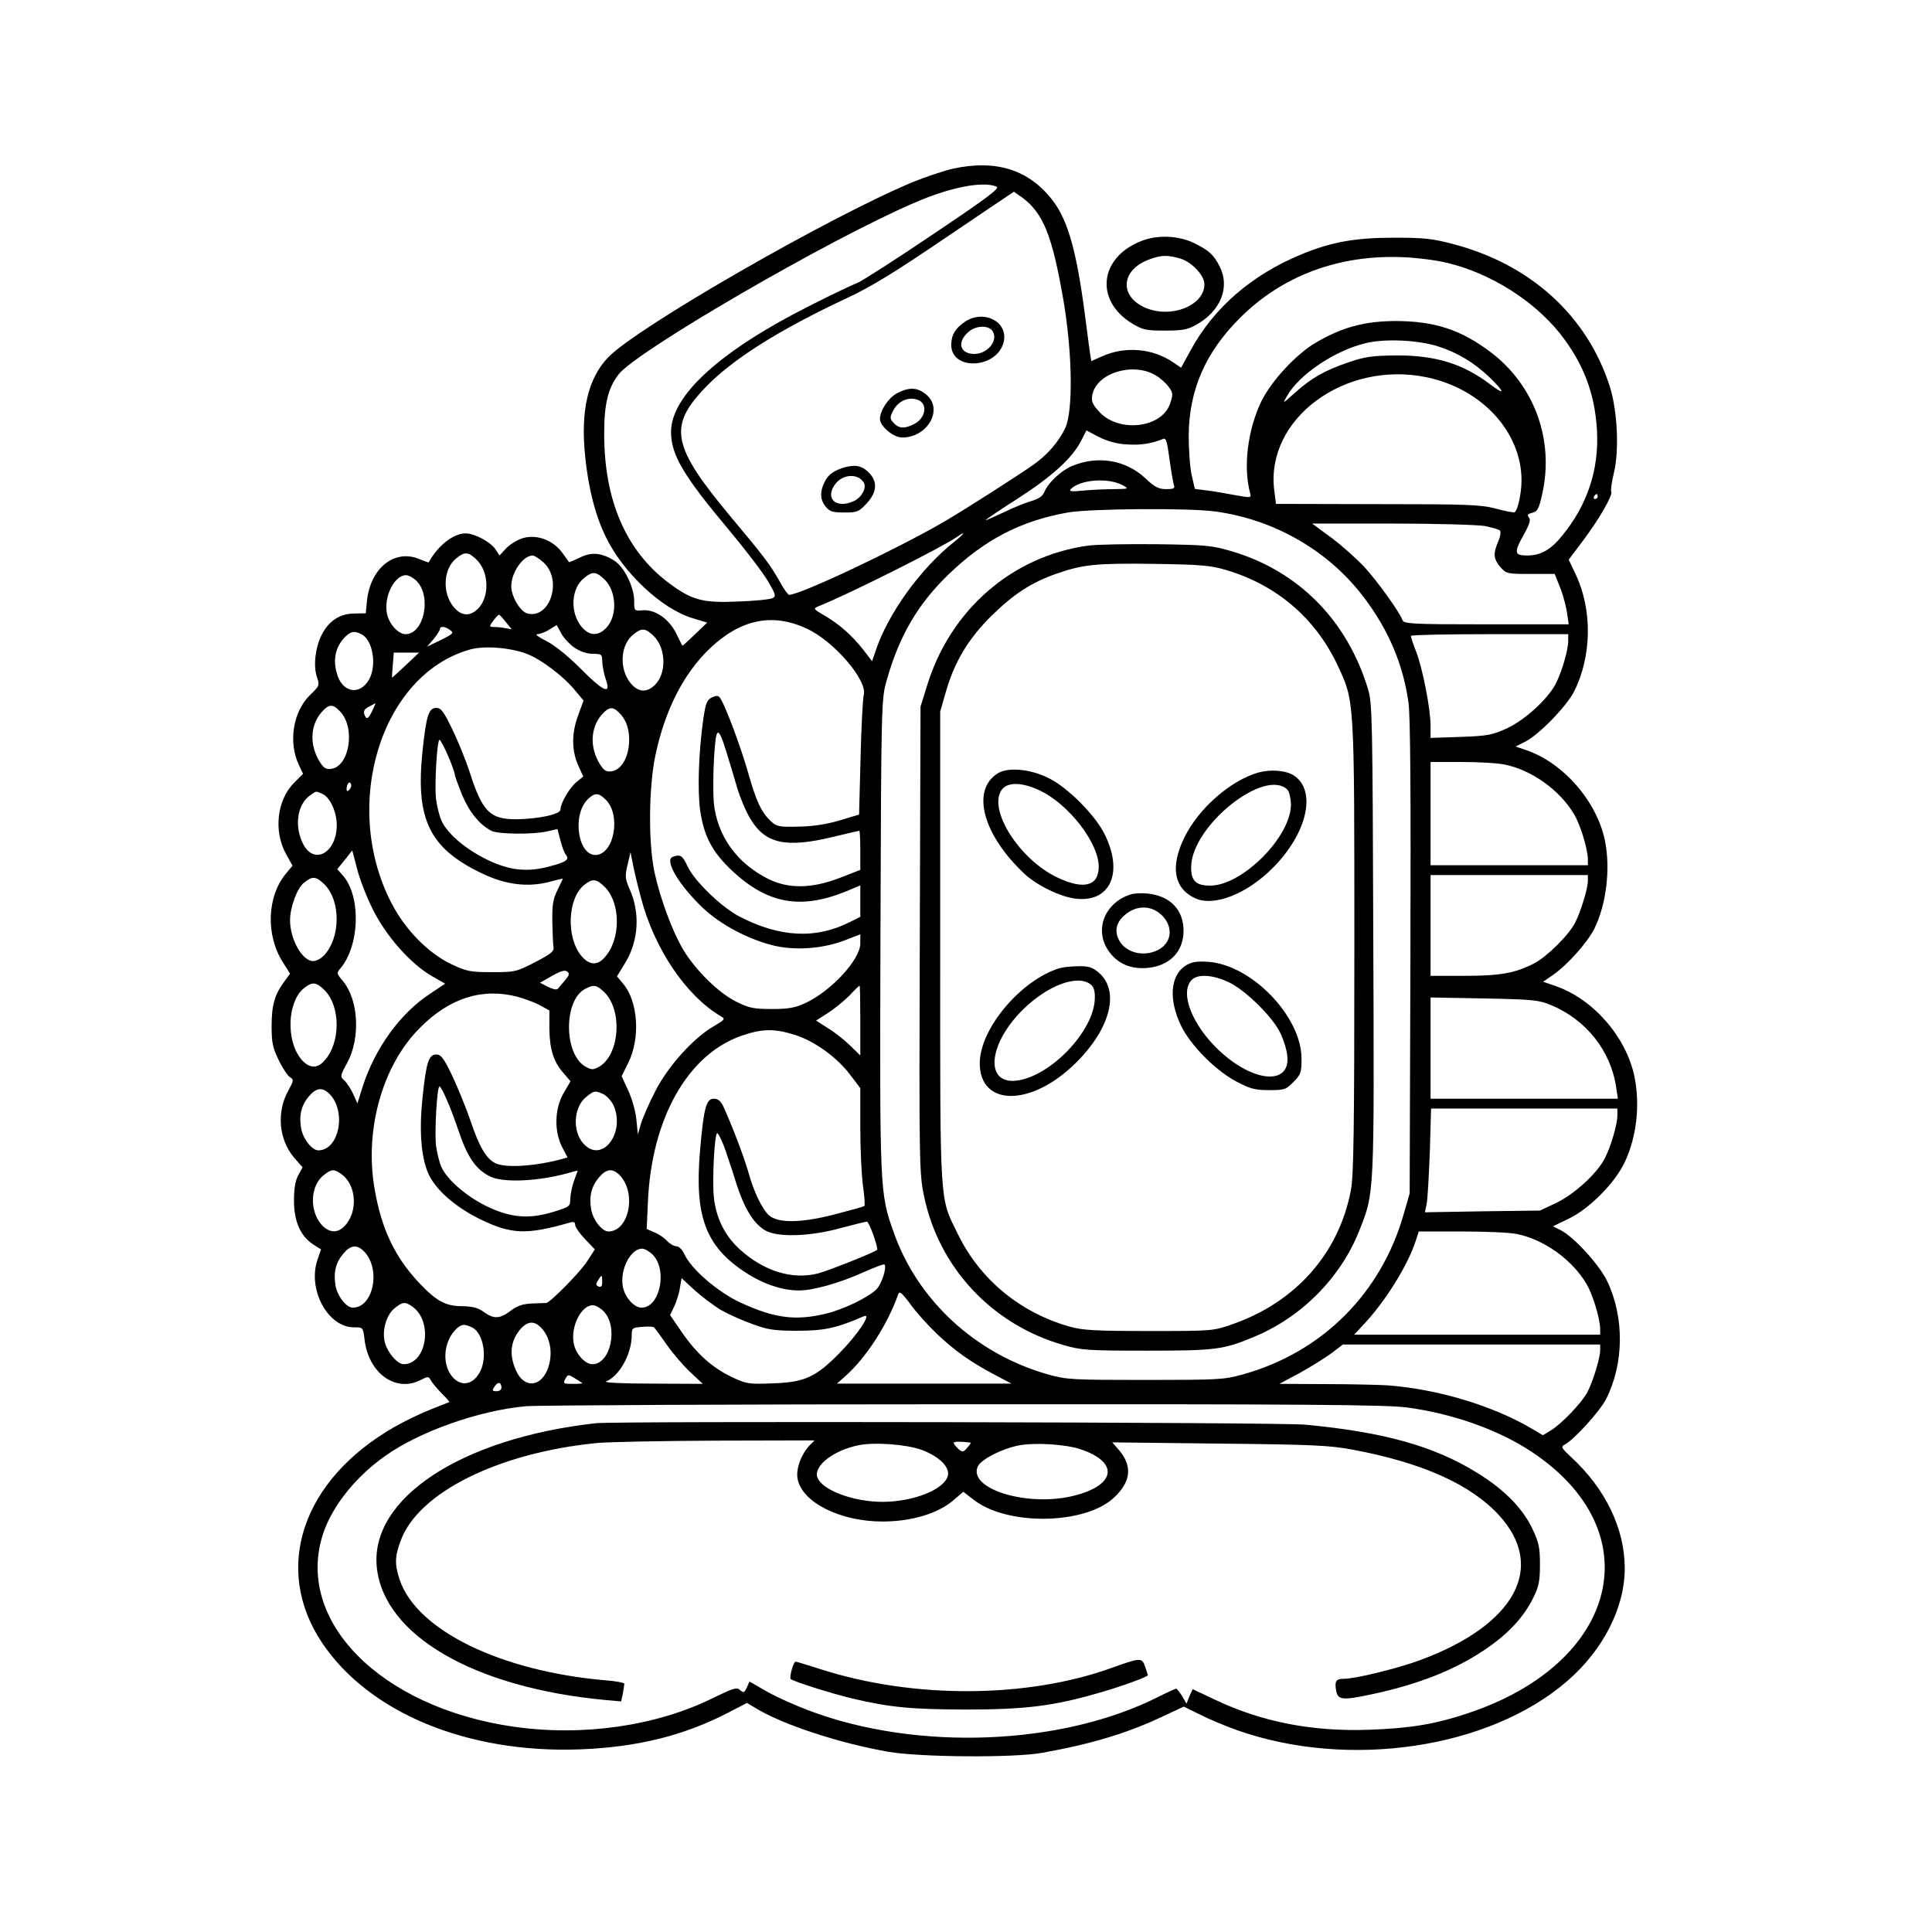 <?xml version="1.0" standalone="no"?>
<!DOCTYPE svg PUBLIC "-//W3C//DTD SVG 20010904//EN"
 "http://www.w3.org/TR/2001/REC-SVG-20010904/DTD/svg10.dtd">
<svg version="1.0" xmlns="http://www.w3.org/2000/svg"
 width="786pt" height="786pt" viewBox="0 0 786 786"
 preserveAspectRatio="xMidYMid meet">

<g transform="translate(0,786) scale(0.1,-0.1)"
fill="#000000" stroke="none">
<path d="M3878 7174 c-36 -8 -111 -33 -165 -55 -341 -142 -1125 -593 -1239
-713 -83 -87 -113 -219 -93 -406 13 -128 42 -240 84 -325 70 -145 228 -293
353 -330 l59 -18 -50 -48 c-28 -27 -51 -48 -51 -46 -1 1 -12 24 -26 52 -30 59
-87 97 -137 92 -32 -3 -33 -2 -33 38 0 57 -41 140 -82 165 -53 32 -92 35 -140
11 -23 -11 -42 -19 -43 -18 0 1 -13 18 -28 39 -38 51 -103 75 -159 59 -23 -7
-54 -26 -69 -42 l-27 -29 -16 25 c-20 30 -85 65 -122 65 -50 0 -114 -51 -150
-118 0 -1 -18 5 -39 14 -100 41 -198 -37 -212 -170 l-5 -51 -48 -1 c-58 -1
-102 -30 -131 -86 -26 -51 -35 -126 -20 -171 12 -36 11 -37 -27 -74 -70 -67
-90 -193 -46 -285 l17 -36 -36 -36 c-71 -71 -85 -199 -32 -293 l25 -45 -25
-30 c-79 -93 -85 -252 -14 -363 l29 -46 -23 -32 c-40 -53 -52 -97 -52 -182 0
-68 5 -89 29 -138 15 -32 36 -63 45 -69 17 -10 16 -14 -5 -53 -50 -88 -40
-201 22 -274 l35 -40 -18 -33 c-12 -23 -17 -55 -17 -103 0 -83 26 -143 77
-177 l33 -21 -14 -41 c-42 -121 41 -276 148 -276 37 0 37 0 43 -49 16 -138
127 -218 229 -165 29 15 32 15 41 -2 6 -11 26 -34 44 -53 19 -18 32 -34 31
-35 -2 -1 -35 -14 -73 -29 -39 -15 -106 -47 -148 -71 -378 -215 -499 -576
-297 -879 191 -285 591 -451 1050 -434 233 9 422 56 602 149 l77 40 35 -21
c107 -66 340 -143 541 -178 127 -22 511 -25 625 -4 197 35 344 79 486 146 l90
42 65 -32 c35 -18 104 -47 152 -64 454 -160 1026 -75 1343 200 146 126 234
298 234 459 0 160 -78 322 -215 449 -43 40 -46 45 -29 54 38 20 143 136 168
185 73 144 75 331 5 479 -32 67 -134 179 -189 208 l-32 16 62 30 c85 40 190
146 230 231 49 104 63 234 39 350 -34 161 -169 315 -322 367 l-49 17 42 29
c57 40 136 128 166 186 49 99 67 245 43 361 -34 161 -172 318 -325 368 l-38
13 40 20 c56 29 167 143 198 204 72 143 75 332 6 477 l-28 59 57 76 c66 87
124 188 116 201 -3 4 2 39 11 77 22 91 14 251 -16 348 -91 288 -321 499 -638
582 -82 22 -119 26 -237 26 -162 0 -258 -17 -381 -68 -201 -83 -355 -216 -449
-388 l-40 -73 -34 23 c-83 56 -193 65 -286 24 l-45 -20 -4 22 c-2 12 -11 79
-20 150 -35 272 -70 398 -133 481 -96 125 -229 168 -405 130z m176 -73 c16 -6
-35 -44 -255 -192 -151 -102 -290 -191 -309 -199 -19 -7 -105 -48 -190 -91
-367 -184 -570 -367 -570 -516 0 -93 49 -177 238 -402 66 -79 136 -171 156
-205 31 -53 34 -61 20 -69 -9 -5 -71 -12 -138 -14 -148 -7 -191 5 -286 76
-173 130 -262 335 -262 606 0 120 15 185 58 241 69 93 860 552 1204 699 145
63 277 89 334 66z m104 -44 c87 -65 123 -155 169 -422 36 -215 39 -445 7 -516
-27 -57 -74 -111 -133 -152 -83 -57 -274 -179 -361 -230 -193 -112 -584 -297
-630 -297 -4 0 -23 26 -40 58 -38 66 -59 95 -195 257 -242 290 -258 370 -105
529 109 114 301 235 575 363 99 46 195 105 404 247 151 102 275 186 276 186 0
0 15 -11 33 -23z m1732 -267 c174 -42 348 -152 455 -285 96 -121 143 -243 152
-395 9 -160 -39 -305 -143 -431 -45 -56 -87 -79 -141 -79 -53 0 -55 12 -12 88
22 40 27 57 19 67 -8 10 -5 14 14 19 21 5 27 16 40 75 50 220 -31 443 -209
578 -122 92 -229 127 -390 127 -125 -1 -214 -25 -322 -88 -80 -47 -180 -155
-221 -238 -56 -115 -75 -269 -46 -374 5 -20 4 -20 -63 -8 -37 7 -89 16 -115
19 l-47 6 -13 57 c-7 31 -12 104 -12 162 2 184 68 336 208 476 171 171 399
257 656 248 60 -2 142 -12 190 -24z m-40 -339 c79 -25 149 -67 213 -129 60
-59 61 -72 0 -26 -110 84 -224 119 -383 118 -97 -1 -127 -5 -194 -28 -96 -33
-150 -63 -218 -124 -51 -46 -51 -46 -32 -13 50 88 195 185 320 215 78 19 211
13 294 -13z m-1148 -118 c17 -10 40 -30 52 -46 19 -26 19 -30 6 -70 -35 -100
-212 -119 -290 -30 -26 29 -31 41 -26 67 18 89 165 134 258 79z m1103 -8 c224
-47 385 -223 385 -419 0 -52 -15 -122 -28 -130 -4 -2 -38 4 -77 15 -62 16
-116 18 -482 18 l-412 1 -7 56 c-36 290 287 529 621 459z m-1221 -273 c56 -4
100 3 147 22 13 6 17 -8 27 -83 7 -50 15 -97 18 -105 5 -13 -2 -16 -31 -16
-31 0 -47 8 -85 44 -80 75 -194 94 -299 50 -43 -18 -96 -67 -111 -103 -8 -20
-23 -30 -56 -40 -24 -7 -76 -28 -114 -47 -39 -18 -70 -32 -70 -30 0 2 60 43
134 90 139 90 219 163 255 234 l21 41 51 -27 c35 -17 72 -28 113 -30z m-17
-166 c27 -15 27 -15 -37 -16 -36 0 -92 -3 -125 -6 -46 -5 -57 -3 -49 6 38 39
152 48 211 16z m1933 -46 c0 -5 -5 -10 -11 -10 -5 0 -7 5 -4 10 3 6 8 10 11
10 2 0 4 -4 4 -10z m-1555 -61 c242 -33 462 -161 605 -351 99 -131 158 -270
180 -425 8 -54 10 -366 8 -1038 l-3 -960 -23 -80 c-91 -325 -332 -567 -657
-657 -75 -21 -100 -22 -395 -22 -296 0 -320 1 -395 22 -295 83 -533 302 -630
581 -56 158 -56 166 -53 1207 3 949 4 960 25 1035 51 181 126 310 250 430 147
143 296 220 487 254 91 16 495 19 601 4z m1096 -59 c29 -6 57 -14 61 -18 5 -5
2 -25 -7 -45 -21 -50 -19 -71 9 -104 24 -27 27 -28 123 -28 l98 0 22 -55 c12
-30 24 -76 28 -102 l7 -48 -335 0 c-303 0 -335 2 -341 17 -14 36 -102 158
-155 216 -31 33 -91 87 -134 119 l-79 58 325 0 c178 0 348 -5 378 -10z m-2156
-62 c-141 -111 -275 -298 -324 -450 l-13 -38 -37 48 c-47 59 -97 103 -157 138
-46 27 -47 28 -23 38 123 49 505 241 563 282 37 26 31 14 -9 -18z m-1945 -76
c50 -50 52 -151 5 -198 -33 -33 -68 -31 -99 6 -48 58 -43 157 11 199 34 28 49
26 83 -7z m271 -10 c78 -70 28 -231 -65 -208 -29 7 -66 69 -66 111 0 56 48
125 87 125 7 0 27 -13 44 -28z m249 -70 c50 -50 52 -151 5 -198 -33 -33 -68
-31 -99 6 -48 58 -43 157 11 199 34 28 49 26 83 -7z m-765 -6 c62 -62 30 -216
-45 -216 -30 0 -68 42 -76 85 -13 69 31 155 78 155 11 0 30 -11 43 -24z m363
-167 l24 -29 -24 4 c-13 3 -33 5 -46 5 -23 1 -23 1 -5 26 10 13 20 24 23 24 3
0 15 -13 28 -30z m1225 -27 c111 -51 248 -212 231 -270 -4 -15 -10 -130 -13
-257 l-6 -229 -80 -24 c-54 -16 -108 -24 -167 -25 -79 -2 -88 0 -113 23 -37
35 -58 79 -91 195 -27 96 -87 259 -111 300 -9 16 -15 17 -36 8 -21 -10 -26
-22 -36 -90 -19 -135 -24 -293 -12 -373 16 -105 49 -166 129 -242 144 -135
279 -160 465 -84 l57 24 0 -64 0 -64 -40 -20 c-141 -72 -289 -64 -455 23 -73
39 -183 146 -209 205 -19 41 -29 48 -59 36 -36 -13 27 -118 125 -210 71 -66
176 -122 278 -149 88 -23 202 -16 293 18 l67 26 0 -37 c0 -66 -119 -195 -226
-244 -39 -18 -67 -23 -134 -23 -74 0 -93 4 -145 30 -71 35 -165 128 -214 209
-45 75 -95 210 -118 316 -26 121 -24 351 4 480 39 183 115 331 221 432 125
119 256 146 395 80z m-946 -77 c24 -16 51 -25 75 -25 36 0 38 -2 38 -32 1 -18
7 -50 14 -70 24 -66 -7 -54 -101 41 -56 56 -108 97 -142 114 -30 15 -46 27
-35 27 10 0 33 8 49 19 l30 18 18 -33 c9 -18 34 -45 54 -59z m-505 71 c15 -11
11 -15 -39 -40 l-56 -27 27 31 c14 17 26 36 26 41 0 13 22 11 42 -5z m828 -24
c50 -50 52 -151 5 -198 -33 -33 -68 -31 -99 6 -48 58 -43 157 11 199 34 28 49
26 83 -7z m-1188 7 c46 -25 62 -130 28 -186 -39 -65 -110 -49 -130 29 -15 53
-6 100 26 138 28 32 44 36 76 19z m4908 -27 c0 -36 -26 -126 -51 -174 -32 -62
-125 -147 -198 -181 -59 -27 -78 -31 -188 -35 l-123 -4 0 50 c0 67 -32 232
-59 302 -12 30 -21 58 -21 63 0 4 144 7 320 7 l320 0 0 -28z m-4237 -52 c58
-22 154 -94 200 -153 l31 -37 -24 -66 c-26 -74 -24 -144 6 -206 l17 -37 -27
-22 c-28 -22 -66 -87 -66 -113 0 -19 -91 -38 -180 -39 -106 0 -137 30 -188
188 -16 50 -48 129 -72 178 -35 73 -46 87 -65 87 -31 0 -41 -32 -56 -175 -29
-277 27 -395 239 -497 99 -48 190 -59 280 -35 28 8 52 13 52 12 0 0 -10 -21
-22 -46 -18 -36 -22 -60 -21 -129 1 -47 3 -94 5 -105 2 -16 -13 -27 -76 -60
-76 -39 -82 -40 -175 -40 -88 0 -102 3 -164 32 -95 45 -189 141 -245 250 -205
398 -42 927 318 1030 58 17 164 9 233 -17z m-493 -47 c-30 -28 -55 -51 -55
-50 -1 1 1 25 3 52 l4 50 51 0 52 0 -55 -52z m-137 -188 c-12 -24 -19 -31 -25
-23 -13 21 -9 33 15 44 12 7 23 12 24 13 2 0 -5 -15 -14 -34z m-128 -1 c62
-67 36 -223 -38 -232 -21 -3 -31 4 -47 30 -41 67 -38 145 6 198 32 37 48 38
79 4z m1140 -10 c62 -67 36 -223 -38 -232 -21 -3 -31 4 -47 30 -41 67 -38 145
6 198 32 37 48 38 79 4z m433 -162 c11 -37 30 -98 41 -137 11 -38 35 -95 53
-125 61 -103 145 -121 336 -75 57 14 105 25 108 25 2 0 4 -36 4 -79 l0 -80
-82 -32 c-114 -44 -208 -46 -290 -6 -130 64 -210 176 -224 310 -3 37 -3 120 1
184 8 133 16 135 53 15z m-1135 -7 c15 -35 27 -69 27 -75 0 -6 14 -44 30 -84
30 -71 71 -121 119 -146 27 -14 169 -16 228 -2 l41 9 12 -46 c6 -25 16 -51 22
-58 16 -20 2 -30 -67 -48 -44 -12 -83 -16 -125 -12 -114 10 -280 116 -315 201
-8 18 -17 56 -21 84 -7 56 4 242 14 242 4 0 19 -29 35 -65z m4296 -35 c110
-21 227 -104 285 -203 26 -43 56 -143 56 -184 l0 -23 -320 0 -320 0 0 210 0
210 124 0 c68 0 146 -4 175 -10z m-4698 -103 c-8 -8 -11 -7 -11 4 0 20 13 34
18 19 3 -7 -1 -17 -7 -23z m-107 -18 c29 -14 56 -73 56 -125 0 -117 -97 -167
-140 -71 -33 72 -19 155 31 191 28 19 22 19 53 5z m1151 -23 c61 -61 35 -215
-37 -224 -77 -9 -103 165 -35 228 27 26 43 25 72 -4z m-949 -444 c54 -110 154
-223 241 -273 l54 -31 -60 -40 c-122 -79 -226 -223 -276 -380 l-21 -67 -17 38
c-10 21 -26 46 -36 55 -18 16 -18 18 12 73 54 101 46 256 -19 333 -24 28 -25
32 -11 48 80 92 87 292 13 379 l-24 27 31 38 30 38 19 -72 c10 -40 38 -115 64
-166z m1091 48 c54 -209 184 -402 328 -486 16 -9 13 -13 -31 -39 -82 -47 -185
-161 -237 -262 -25 -48 -51 -108 -59 -133 l-13 -45 -6 60 c-3 33 -18 86 -33
118 l-27 59 27 54 c50 102 40 250 -21 322 l-25 30 35 57 c53 89 60 202 16 299
-18 41 -19 52 -8 97 l12 52 9 -44 c4 -24 19 -87 33 -139z m3853 67 c0 -31 -28
-123 -51 -169 -26 -52 -116 -141 -169 -168 -76 -39 -137 -50 -282 -50 l-138 0
0 205 0 205 320 0 320 0 0 -23z m-5140 -15 c67 -67 66 -217 -2 -289 -12 -13
-32 -23 -44 -23 -44 0 -94 88 -94 166 0 53 29 132 57 153 34 28 49 26 83 -7z
m1140 -10 c67 -67 66 -217 -2 -289 -29 -32 -61 -29 -92 7 -64 76 -57 236 11
290 34 27 49 25 83 -8z m-162 -381 c-12 -14 -26 -30 -29 -34 -4 -5 -21 -1 -39
8 l-33 17 49 28 c36 20 53 25 62 17 10 -8 8 -15 -10 -36z m-978 -39 c67 -67
66 -217 -2 -289 -29 -32 -61 -29 -92 7 -64 76 -57 236 11 290 34 27 49 25 83
-8z m1140 -10 c74 -75 60 -255 -23 -302 -24 -13 -30 -13 -54 0 -90 49 -91 272
-2 317 35 19 47 16 79 -15z m1040 -114 l0 -142 -42 41 c-24 23 -64 55 -91 71
l-47 30 47 30 c27 17 66 49 88 71 21 23 40 41 42 41 2 0 3 -64 3 -142z m-1395
97 c32 -9 75 -25 94 -36 l36 -20 0 -72 c1 -86 17 -137 57 -182 l29 -34 -28
-48 c-37 -63 -39 -156 -6 -220 l22 -42 -37 -10 c-106 -27 -222 -33 -259 -12
-35 18 -64 67 -98 169 -18 53 -52 136 -75 185 -35 73 -46 87 -65 87 -31 0 -41
-32 -56 -175 -14 -134 -6 -239 22 -306 29 -68 111 -140 216 -191 125 -60 186
-62 361 -12 16 5 22 2 22 -9 0 -9 18 -35 40 -58 l40 -42 -31 -48 c-28 -44
-150 -168 -167 -170 -4 0 -30 -1 -58 -2 -38 -2 -59 -9 -87 -30 -43 -33 -68
-34 -108 -5 -23 17 -45 23 -88 24 -69 0 -106 21 -177 96 -98 105 -152 218
-180 381 -42 241 32 504 185 656 120 121 253 163 396 126z m4205 -34 c142 -59
243 -185 265 -334 l7 -47 -381 0 -381 0 0 206 0 206 218 -4 c198 -4 222 -6
272 -27z m-3077 -121 c80 -25 172 -91 226 -163 l41 -54 0 -161 c0 -88 5 -195
11 -237 6 -42 8 -79 6 -81 -2 -3 -58 -18 -123 -35 -136 -35 -229 -36 -266 -3
-28 26 -62 97 -83 174 -17 60 -67 192 -102 268 -11 23 -22 32 -39 32 -31 0
-41 -37 -56 -211 -23 -267 22 -388 182 -494 73 -48 151 -75 220 -75 60 0 168
31 265 75 43 19 80 33 83 31 11 -11 -11 -80 -32 -101 -34 -34 -136 -83 -208
-100 -123 -29 -208 -18 -346 46 -91 42 -198 134 -227 195 -9 20 -23 34 -34 34
-10 0 -26 10 -37 21 -10 12 -33 28 -51 35 l-32 14 5 112 c15 339 163 600 383
675 82 28 131 29 214 3z m-1416 -263 c13 -28 34 -84 47 -123 37 -111 70 -159
127 -189 52 -28 196 -22 322 13 20 6 37 10 37 9 0 -1 -7 -20 -15 -42 -8 -22
-14 -54 -15 -72 0 -31 -2 -33 -71 -54 -99 -30 -174 -23 -272 25 -83 41 -161
110 -182 160 -8 18 -17 56 -21 84 -7 56 4 242 14 242 4 0 17 -24 29 -53z
m-477 23 c71 -71 40 -230 -45 -230 -26 0 -63 48 -70 90 -9 53 1 94 32 130 29
35 55 38 83 10z m1114 -1 c14 -7 32 -26 41 -44 52 -112 -45 -240 -120 -159
-48 51 -42 152 12 193 30 24 34 25 67 10z m4126 -87 c0 -36 -26 -126 -51 -174
-31 -62 -125 -147 -198 -182 l-66 -31 -234 -3 -234 -4 7 34 c4 18 9 113 13
211 l5 177 379 0 379 0 0 -28z m-3633 -129 c11 -32 33 -97 48 -146 32 -101 70
-164 117 -192 49 -30 183 -26 309 9 53 14 101 26 106 26 9 0 48 -109 41 -115
-10 -10 -201 -86 -241 -96 -104 -26 -218 9 -316 97 -62 56 -98 128 -107 215
-7 71 3 259 14 259 4 0 17 -26 29 -57z m-1559 -109 c63 -44 70 -156 12 -214
-29 -29 -64 -25 -94 10 -48 58 -43 157 11 199 31 25 42 26 71 5z m1132 -4 c71
-71 40 -230 -45 -230 -26 0 -63 48 -70 90 -9 53 1 94 32 130 29 35 55 38 83
10z m3649 -240 c110 -21 227 -104 285 -203 26 -43 56 -143 56 -184 l0 -23
-501 0 -500 0 41 44 c87 93 178 239 210 339 l12 37 172 0 c95 0 196 -4 225
-10z m-4689 -70 c71 -71 40 -230 -45 -230 -26 0 -63 48 -70 90 -9 53 1 94 32
130 29 35 55 38 83 10z m1175 -14 c62 -62 30 -216 -45 -216 -30 0 -68 42 -76
85 -13 69 31 155 78 155 11 0 30 -11 43 -24z m-205 -111 c0 -17 -4 -23 -15
-19 -11 5 -12 10 -2 25 15 25 17 24 17 -6z m484 -115 c30 -17 88 -43 128 -57
62 -23 89 -27 183 -27 108 0 159 11 269 59 35 15 -23 -73 -99 -150 -96 -98
-142 -119 -273 -123 -96 -4 -106 -2 -165 26 -80 38 -142 94 -203 182 l-48 70
17 35 c9 19 20 53 23 75 l7 40 53 -49 c30 -27 79 -64 108 -81z m877 -96 c74
-70 136 -114 234 -166 l70 -37 -355 0 -355 0 36 32 c84 75 171 211 213 331 5
15 14 8 50 -40 23 -33 72 -86 107 -120z m-2133 110 c85 -60 58 -234 -36 -234
-27 0 -70 53 -78 96 -9 48 10 108 43 133 31 25 42 26 71 5z m777 -18 c62 -62
30 -216 -45 -216 -30 0 -68 42 -76 85 -13 69 31 155 78 155 11 0 30 -11 43
-24z m-255 -66 c41 -41 52 -113 26 -175 -30 -70 -95 -71 -126 -2 -31 67 -23
126 22 175 27 27 52 28 78 2z m-278 -1 c48 -26 63 -134 25 -190 -61 -92 -163
5 -128 122 12 41 45 79 69 79 7 0 22 -5 34 -11z m790 -69 c25 -36 68 -86 96
-112 l51 -48 -207 1 c-121 0 -198 4 -186 9 54 22 104 112 104 187 0 30 2 32
43 35 23 2 45 1 48 -2 3 -3 26 -34 51 -70z m3798 -23 c0 -31 -28 -123 -51
-169 -22 -43 -104 -129 -149 -157 l-33 -20 -51 30 c-156 91 -379 158 -581 173
-33 2 -145 5 -250 5 l-190 1 82 44 c45 25 103 61 129 80 l47 36 523 0 524 0 0
-23z m-4141 -134 c2 -2 -15 -3 -38 -3 -39 0 -41 1 -31 20 10 19 12 19 38 3 15
-9 29 -18 31 -20z m-329 -19 c0 -8 -9 -14 -20 -14 -17 0 -19 3 -8 19 13 21 28
19 28 -5z m3684 -80 c187 -25 375 -92 508 -181 487 -323 356 -858 -260 -1063
-135 -45 -234 -61 -397 -67 -235 -9 -440 31 -632 122 l-91 43 -13 -29 -12 -30
-18 31 c-10 16 -21 30 -24 30 -3 0 -36 -15 -74 -34 -392 -198 -981 -221 -1420
-55 -58 22 -137 57 -174 79 l-68 39 -11 -25 c-10 -21 -13 -22 -27 -10 -14 13
-28 8 -114 -34 -229 -112 -525 -155 -806 -115 -546 78 -896 435 -775 790 38
110 131 227 250 311 140 100 383 186 574 203 47 4 850 8 1785 8 1371 1 1719
-2 1799 -13z"/>
<path d="M3927 6552 c-41 -28 -56 -53 -57 -94 -1 -110 191 -98 214 14 16 80
-81 129 -157 80z m113 -42 c20 -38 -23 -89 -75 -90 -57 0 -73 43 -30 85 31 32
89 35 105 5z"/>
<path d="M3649 6260 c-35 -19 -69 -70 -69 -105 0 -29 55 -75 90 -75 104 0 169
115 99 174 -36 31 -70 32 -120 6z m92 -30 c34 -19 22 -73 -22 -95 -38 -20 -62
-19 -83 4 -16 17 -16 23 -4 47 21 45 70 64 109 44z"/>
<path d="M3445 5961 c-47 -12 -74 -29 -90 -61 -20 -39 -19 -73 4 -101 16 -20
28 -24 76 -24 53 0 59 3 91 37 41 45 45 85 12 122 -27 29 -52 36 -93 27z m69
-64 c13 -21 -8 -61 -41 -76 -73 -33 -120 13 -73 72 31 39 91 41 114 4z"/>
<path d="M4425 5640 c-307 -43 -557 -260 -652 -565 l-28 -90 -3 -947 c-3 -909
-2 -951 17 -1043 60 -291 275 -523 567 -607 73 -21 97 -23 339 -23 279 0 312
4 436 56 192 79 352 239 428 430 63 158 62 136 58 1189 -3 886 -4 959 -21
1015 -84 279 -281 480 -551 561 -84 25 -104 27 -310 30 -121 1 -247 -1 -280
-6z m563 -99 c204 -60 363 -195 453 -386 70 -150 69 -127 69 -1149 0 -747 -3
-928 -14 -988 -49 -257 -224 -455 -481 -545 -80 -28 -81 -28 -340 -28 -221 0
-270 3 -324 18 -200 57 -362 190 -452 372 -78 160 -74 93 -74 1170 l0 960 23
80 c35 123 92 217 186 310 92 90 162 135 264 171 109 38 162 43 397 40 190 -3
230 -6 293 -25z"/>
<path d="M4058 4713 c-108 -69 -59 -250 110 -408 50 -47 146 -94 208 -101 141
-17 196 106 118 262 -39 79 -152 192 -229 229 -74 37 -166 45 -207 18z m170
-68 c119 -55 242 -214 242 -311 0 -79 -61 -95 -168 -44 -153 72 -282 273 -228
355 22 34 82 34 154 0z"/>
<path d="M5119 4717 c-112 -32 -242 -145 -300 -263 -60 -121 -43 -211 47 -250
76 -32 208 20 312 125 140 140 180 314 86 376 -33 21 -93 26 -145 12z m119
-70 c7 -8 13 -33 14 -58 2 -131 -197 -332 -329 -332 -58 0 -78 20 -77 77 3
167 300 404 392 313z"/>
<path d="M4599 4221 c-108 -35 -150 -150 -85 -235 36 -48 87 -69 153 -64 91 8
148 66 148 151 0 86 -54 142 -147 152 -24 2 -55 1 -69 -4z m134 -91 c41 -47
32 -107 -22 -135 -62 -31 -139 -9 -162 48 -17 39 -2 76 41 105 48 32 104 25
143 -18z"/>
<path d="M4824 3932 c-63 -40 -71 -139 -18 -247 38 -78 140 -181 224 -225 55
-29 75 -35 132 -35 63 0 70 2 100 33 30 30 33 38 33 95 0 171 -202 381 -379
394 -48 3 -67 0 -92 -15z m177 -69 c68 -33 178 -142 208 -206 13 -27 26 -68
28 -92 14 -122 -138 -110 -278 22 -108 102 -160 232 -112 285 24 27 88 23 154
-9z"/>
<path d="M4310 3921 c-156 -48 -322 -244 -324 -384 -2 -180 209 -181 390 -2
143 141 181 295 93 369 -25 21 -41 26 -82 25 -29 0 -63 -4 -77 -8z m126 -65
c14 -11 19 -26 18 -59 -3 -130 -177 -314 -316 -333 -133 -18 -119 148 24 289
100 98 219 143 274 103z"/>
<path d="M2425 2070 c-549 -61 -921 -306 -892 -587 29 -276 395 -489 928 -539
l66 -6 7 32 c3 18 6 36 6 40 0 4 -35 11 -77 14 -428 37 -768 204 -837 409 -21
63 -20 95 5 161 72 194 396 355 794 395 50 5 270 9 489 10 l400 1 -22 -22
c-33 -36 -55 -96 -47 -135 18 -95 173 -173 345 -173 120 0 229 33 293 90 l36
31 39 -30 c136 -110 457 -105 575 7 71 67 75 132 13 200 l-21 24 435 -5 c384
-4 448 -7 545 -25 282 -53 478 -141 593 -266 194 -211 67 -446 -318 -589 -94
-35 -266 -77 -314 -77 -31 0 -37 -10 -30 -49 8 -38 25 -40 158 -11 181 40 321
95 443 176 96 64 161 133 200 212 24 48 28 70 28 137 0 69 -4 89 -31 146 -40
84 -116 161 -226 228 -174 108 -379 165 -698 195 -100 10 -2803 15 -2885 6z
m1524 -79 c2 -1 -4 -10 -14 -21 -17 -19 -19 -19 -37 -4 -10 10 -18 20 -18 24
0 6 34 6 69 1z m-198 -30 c71 -27 114 -70 105 -105 -14 -56 -141 -106 -266
-106 -120 0 -249 49 -265 101 -15 45 65 108 166 129 67 14 197 4 260 -19z
m645 3 c164 -55 142 -153 -44 -193 -187 -39 -414 35 -374 123 13 29 102 74
169 86 66 12 190 4 249 -16z"/>
<path d="M4524 1075 c-345 -125 -808 -127 -1185 -6 -53 17 -99 31 -102 31 -9
0 -27 -64 -20 -71 12 -10 163 -58 250 -79 154 -36 236 -44 458 -45 244 0 359
14 539 66 90 25 206 67 206 74 0 1 -5 16 -11 34 -13 38 -18 38 -135 -4z"/>
<path d="M4642 6879 c-169 -67 -189 -240 -38 -334 45 -27 57 -30 135 -30 73 0
93 4 130 25 97 55 136 152 93 236 -24 47 -43 65 -102 94 -64 32 -151 36 -218
9z m160 -71 c47 -14 98 -69 98 -104 0 -90 -143 -143 -247 -93 -102 49 -89 154
24 194 48 18 75 18 125 3z"/>
</g>
</svg>
